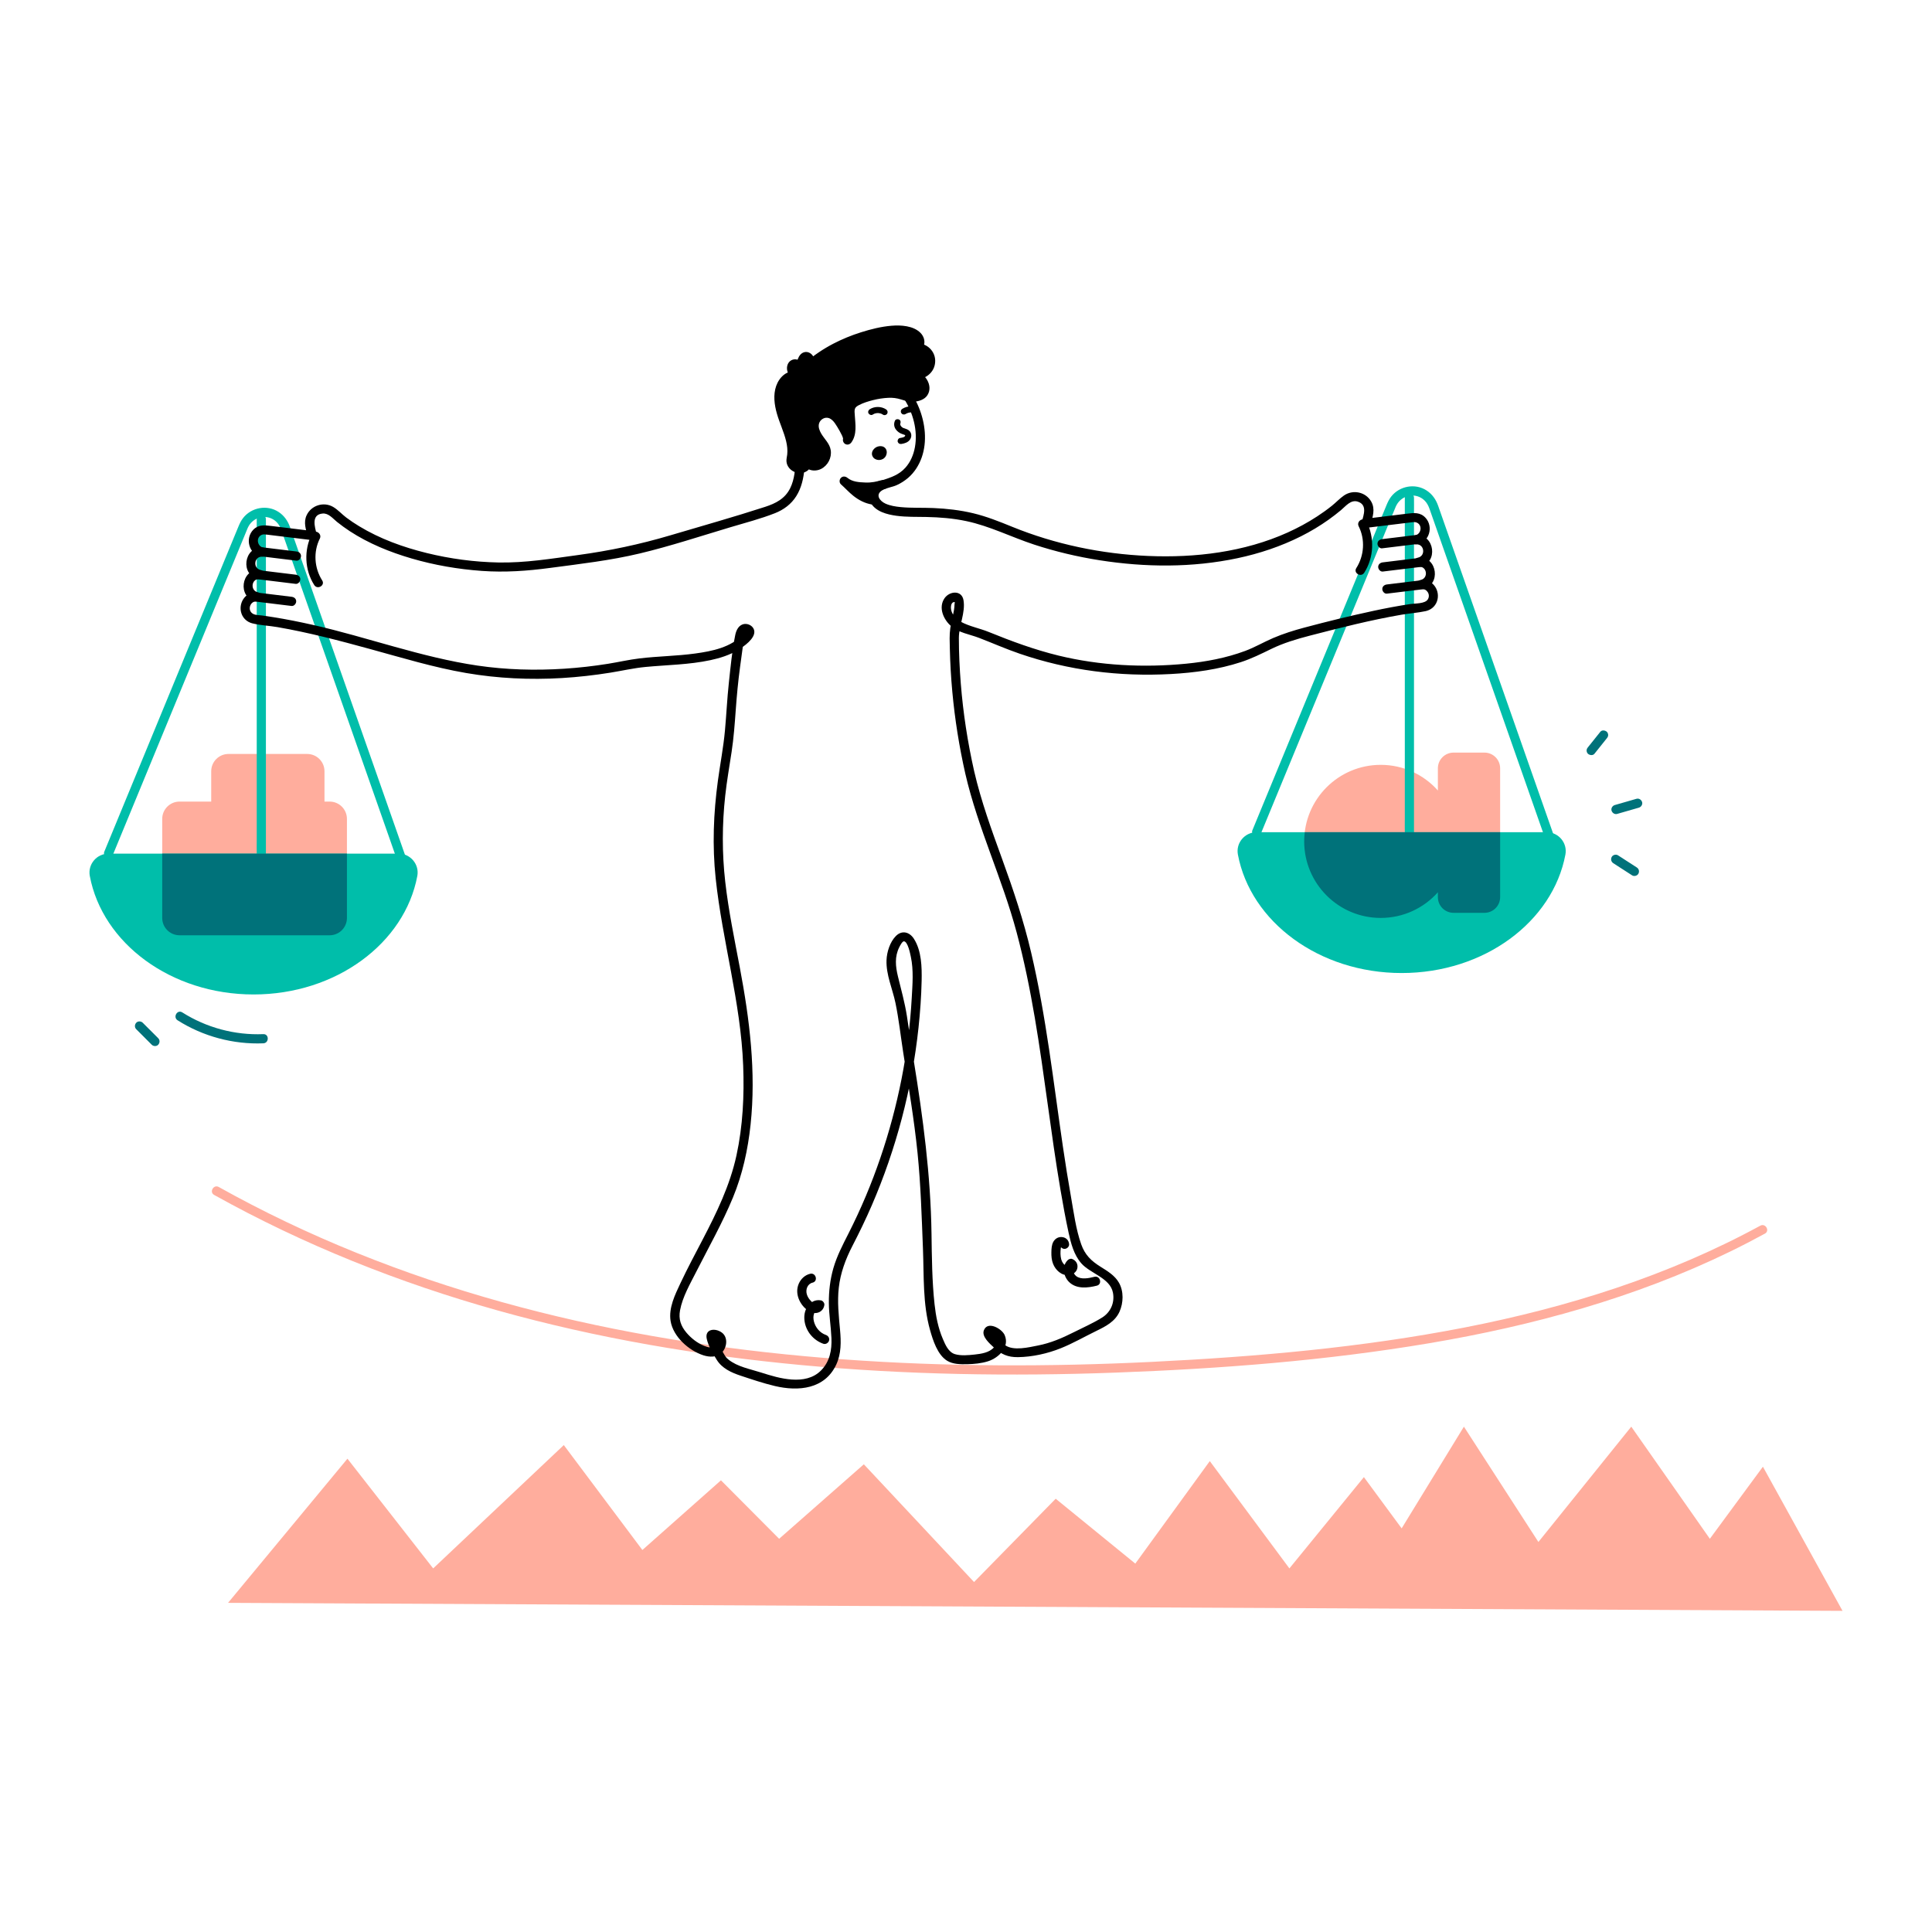 <svg width="197" height="197" viewBox="0 0 197 197" fill="none" xmlns="http://www.w3.org/2000/svg">
<path d="M151.365 76.74H148.215C147.332 76.74 146.616 77.456 146.616 78.339V80.604C145.187 79 143.106 77.989 140.789 77.989C136.479 77.989 132.984 81.483 132.984 85.793C132.984 90.104 136.479 93.598 140.789 93.598C143.106 93.598 145.187 92.587 146.616 90.983V91.479C146.616 92.362 147.332 93.078 148.215 93.078H151.365C152.248 93.078 152.964 92.362 152.964 91.479V78.339C152.964 77.456 152.248 76.74 151.365 76.74V76.74Z" fill="#FFAD9D"/>
<path d="M144.181 84.857V52.147C144.181 51.705 144.192 51.262 144.181 50.82C144.181 50.801 144.181 50.782 144.181 50.763C144.181 50.16 143.245 50.159 143.245 50.763V83.473C143.245 83.915 143.234 84.358 143.245 84.799C143.245 84.819 143.245 84.838 143.245 84.857C143.245 85.459 144.181 85.46 144.181 84.857V84.857Z" fill="#00BEAA"/>
<path d="M128.597 84.929C128.727 84.616 128.856 84.302 128.985 83.989C129.334 83.143 129.683 82.297 130.032 81.451C130.548 80.199 131.065 78.948 131.581 77.697C132.207 76.178 132.834 74.659 133.461 73.14C134.139 71.495 134.817 69.851 135.496 68.207C136.176 66.557 136.857 64.907 137.537 63.258C138.159 61.751 138.78 60.244 139.402 58.737C139.914 57.495 140.427 56.252 140.94 55.01C141.285 54.173 141.63 53.337 141.975 52.5C142.067 52.277 142.159 52.054 142.251 51.831C142.274 51.775 142.297 51.719 142.32 51.662C142.326 51.65 142.331 51.637 142.336 51.624C142.337 51.621 142.338 51.618 142.34 51.615C142.29 51.73 142.391 51.517 142.412 51.479C142.987 50.437 144.406 50.192 145.263 51.041C145.502 51.279 145.65 51.567 145.76 51.879C145.952 52.428 146.144 52.976 146.337 53.524C146.703 54.567 147.069 55.61 147.434 56.653C147.928 58.059 148.421 59.465 148.914 60.871C149.482 62.489 150.049 64.106 150.616 65.723C151.213 67.425 151.81 69.127 152.408 70.829C152.98 72.462 153.553 74.094 154.126 75.727C154.63 77.163 155.134 78.6 155.638 80.036C156.021 81.129 156.404 82.221 156.787 83.313C156.999 83.919 157.212 84.524 157.424 85.13C157.452 85.209 157.48 85.287 157.507 85.366C157.591 85.605 157.828 85.764 158.083 85.693C158.315 85.63 158.495 85.357 158.41 85.117C158.295 84.788 158.18 84.459 158.064 84.13C157.754 83.245 157.443 82.359 157.132 81.474C156.674 80.168 156.216 78.862 155.758 77.557C155.207 75.986 154.656 74.414 154.105 72.843C153.506 71.137 152.908 69.431 152.309 67.725C151.716 66.035 151.123 64.345 150.531 62.655C149.996 61.132 149.462 59.609 148.928 58.086C148.498 56.861 148.068 55.636 147.638 54.411C147.367 53.638 147.096 52.865 146.825 52.092C146.763 51.916 146.702 51.74 146.64 51.565C146.417 50.932 146.043 50.392 145.477 50.019C144.312 49.251 142.713 49.544 141.859 50.63C141.644 50.904 141.501 51.209 141.37 51.527C141.141 52.083 140.912 52.638 140.683 53.194C140.252 54.239 139.821 55.283 139.39 56.328C138.817 57.717 138.244 59.106 137.671 60.495C137.011 62.096 136.351 63.696 135.69 65.296C134.997 66.978 134.303 68.659 133.609 70.341C132.942 71.959 132.275 73.577 131.607 75.195C131.025 76.605 130.444 78.016 129.862 79.426C129.418 80.503 128.973 81.58 128.529 82.656C128.283 83.253 128.037 83.85 127.791 84.447C127.758 84.525 127.726 84.603 127.694 84.68C127.598 84.914 127.799 85.195 128.021 85.257C128.29 85.33 128.5 85.164 128.597 84.929V84.929L128.597 84.929Z" fill="#00BEAA"/>
<path d="M128.133 84.857C126.925 84.857 126.002 85.951 126.225 87.138C127.512 93.985 134.498 99.217 142.922 99.217C151.347 99.217 158.333 93.985 159.62 87.138C159.843 85.951 158.92 84.857 157.712 84.857H128.133H128.133Z" fill="#00BEAA"/>
<path d="M33.611 81.735H33.087V78.644C33.087 77.669 32.297 76.879 31.322 76.879H23.302C22.327 76.879 21.536 77.669 21.536 78.644V81.735H18.307C17.332 81.735 16.541 82.526 16.541 83.501V93.602C16.541 94.577 17.332 95.367 18.307 95.367H33.611C34.586 95.367 35.376 94.577 35.376 93.602V83.501C35.376 82.526 34.586 81.735 33.611 81.735H33.611Z" fill="#FFAD9D"/>
<path d="M27.114 87.042V79.987C27.114 78.491 27.114 76.995 27.114 75.499V65.666C27.114 64.123 27.114 62.581 27.114 61.038C27.114 59.74 27.114 58.442 27.114 57.145V54.332C27.114 53.89 27.125 53.447 27.114 53.005C27.114 52.986 27.114 52.967 27.114 52.948C27.114 52.345 26.178 52.344 26.178 52.948V85.658C26.178 86.1 26.167 86.543 26.178 86.984C26.178 87.004 26.178 87.023 26.178 87.042C26.178 87.644 27.114 87.645 27.114 87.042V87.042Z" fill="#00BEAA"/>
<path d="M11.53 87.115C11.659 86.801 11.789 86.487 11.918 86.174C12.267 85.328 12.616 84.482 12.965 83.636C13.481 82.384 13.997 81.133 14.514 79.882C15.14 78.363 15.767 76.844 16.393 75.325C17.072 73.68 17.75 72.036 18.428 70.391C19.109 68.742 19.789 67.092 20.47 65.443C21.091 63.936 21.713 62.429 22.334 60.922C22.847 59.68 23.36 58.437 23.872 57.194C24.217 56.358 24.562 55.522 24.907 54.685C24.999 54.462 25.091 54.239 25.183 54.016C25.206 53.96 25.23 53.904 25.253 53.847C25.258 53.835 25.263 53.822 25.269 53.809C25.27 53.806 25.271 53.803 25.272 53.8C25.223 53.915 25.323 53.702 25.344 53.664C25.919 52.622 27.339 52.377 28.195 53.227C28.434 53.464 28.583 53.752 28.692 54.064C28.885 54.612 29.077 55.161 29.269 55.709C29.635 56.752 30.001 57.795 30.367 58.838C30.86 60.244 31.354 61.65 31.847 63.056C32.414 64.674 32.981 66.291 33.549 67.908C34.146 69.61 34.743 71.312 35.34 73.014C35.913 74.647 36.486 76.279 37.058 77.912C37.562 79.348 38.066 80.785 38.57 82.221C38.953 83.314 39.337 84.406 39.72 85.498C39.932 86.104 40.145 86.709 40.357 87.315C40.385 87.394 40.412 87.472 40.44 87.551C40.524 87.79 40.76 87.949 41.016 87.878C41.247 87.815 41.427 87.542 41.343 87.302C41.228 86.973 41.112 86.644 40.997 86.316C40.686 85.43 40.376 84.544 40.065 83.659C39.607 82.353 39.149 81.047 38.691 79.742C38.139 78.171 37.588 76.599 37.037 75.028C36.439 73.322 35.84 71.616 35.242 69.91C34.649 68.22 34.056 66.53 33.463 64.841C32.929 63.318 32.395 61.794 31.86 60.272L30.571 56.596L29.757 54.276C29.696 54.101 29.634 53.925 29.572 53.75C29.349 53.117 28.976 52.577 28.409 52.204C27.245 51.437 25.645 51.729 24.792 52.815C24.576 53.089 24.434 53.394 24.303 53.712C24.074 54.268 23.845 54.823 23.615 55.379C23.184 56.424 22.753 57.468 22.322 58.513C21.749 59.902 21.176 61.291 20.603 62.681C19.943 64.281 19.283 65.881 18.623 67.481C17.929 69.163 17.236 70.844 16.542 72.526C15.875 74.144 15.207 75.762 14.54 77.38C13.958 78.79 13.376 80.201 12.794 81.611C12.35 82.688 11.906 83.765 11.462 84.842C11.216 85.439 10.969 86.035 10.723 86.632C10.691 86.71 10.659 86.788 10.627 86.865C10.53 87.099 10.731 87.38 10.954 87.442C11.223 87.516 11.433 87.349 11.53 87.115V87.115L11.53 87.115Z" fill="#00BEAA"/>
<path d="M21.835 121.844C30.965 126.931 40.726 130.821 50.786 133.635C60.899 136.465 71.294 138.223 81.745 139.195C92.381 140.185 103.084 140.355 113.755 139.961C124.445 139.567 135.172 138.746 145.727 136.966C156.283 135.185 166.72 132.332 176.374 127.64C177.585 127.051 178.781 126.433 179.964 125.788C180.493 125.5 180.021 124.691 179.491 124.98C170.093 130.099 159.81 133.319 149.335 135.362C138.835 137.41 128.131 138.343 117.456 138.866C106.974 139.379 96.457 139.372 85.986 138.61C75.539 137.85 65.134 136.329 54.97 133.776C44.837 131.232 34.954 127.652 25.671 122.844C24.54 122.259 23.42 121.654 22.308 121.035C21.781 120.741 21.308 121.55 21.835 121.844V121.844L21.835 121.844Z" fill="#FFAD9D"/>
<path d="M98.433 78.901C99.713 84.441 102.203 89.599 103.666 95.084C105.197 100.82 106.016 106.71 106.829 112.582C107.235 115.51 107.641 118.439 108.139 121.354C108.386 122.801 108.648 124.248 108.959 125.682C109.197 126.78 109.502 127.954 110.259 128.819C111.176 129.866 113.197 130.305 113.484 131.812C113.679 132.837 113.248 133.807 112.374 134.35C111.456 134.922 110.422 135.372 109.456 135.86C108.305 136.442 107.118 136.948 105.846 137.196C104.9 137.38 103.358 137.771 102.497 137.169C102.23 136.983 101.986 136.728 101.758 136.497C101.664 136.403 101.196 135.843 101.207 135.839C100.786 135.966 101.304 136.201 101.308 136.207C101.39 136.319 101.487 136.314 101.564 136.459C101.732 136.775 101.55 137.159 101.339 137.398C100.868 137.931 100.036 138.048 99.367 138.12C98.745 138.186 97.986 138.26 97.379 138.08C96.707 137.881 96.393 137.119 96.137 136.523C95.659 135.411 95.425 134.194 95.294 132.996C95.035 130.623 95.017 128.178 94.983 125.792C94.899 119.834 94.116 113.965 93.163 108.094C92.921 106.601 92.705 105.104 92.474 103.609C92.26 102.222 91.887 100.915 91.558 99.555C91.311 98.531 91.211 97.552 91.695 96.587C91.768 96.442 92.001 95.974 92.172 95.983C92.573 96.004 92.816 97.281 92.877 97.567C93.167 98.926 93.045 100.373 92.968 101.749C92.89 103.13 92.766 104.508 92.594 105.88C92.248 108.654 91.701 111.405 90.976 114.105C90.258 116.775 89.363 119.4 88.291 121.949C87.743 123.253 87.146 124.537 86.506 125.799C85.925 126.946 85.334 128.074 84.976 129.316C84.645 130.466 84.506 131.668 84.516 132.863C84.526 134.059 84.728 135.238 84.779 136.43C84.831 137.656 84.617 138.828 83.727 139.733C82.928 140.546 81.836 140.744 80.738 140.667C79.655 140.592 78.599 140.269 77.57 139.942C76.484 139.595 75.199 139.365 74.293 138.641C74.06 138.455 74.012 138.386 73.82 138.066C73.626 137.74 73.443 137.405 73.278 137.064C73.183 136.868 73.104 136.411 72.966 136.261L72.964 136.256C72.97 136.081 72.916 136.169 72.802 136.519C72.829 136.586 73.07 136.575 73.111 136.643C73.164 136.734 73.073 137.049 73.029 137.132C72.788 137.583 72.143 137.373 71.773 137.221C71.088 136.94 70.469 136.447 69.993 135.886C69.416 135.206 69.176 134.494 69.342 133.606C69.6 132.228 70.366 130.917 70.994 129.679C72.267 127.168 73.658 124.716 74.735 122.111C75.716 119.737 76.26 117.234 76.533 114.685C77.11 109.302 76.436 103.948 75.437 98.659C74.888 95.754 74.284 92.853 73.95 89.912C73.618 86.981 73.627 84.056 73.95 81.124C74.114 79.626 74.375 78.146 74.601 76.657C74.815 75.248 74.918 73.827 75.021 72.406C75.127 70.941 75.261 69.486 75.459 68.031C75.558 67.303 75.657 66.575 75.756 65.847C75.795 65.562 75.815 65.269 75.876 64.988C75.907 64.844 76.02 64.66 75.968 64.517C75.906 64.344 75.846 64.562 75.752 64.67C74.575 66.016 72.576 66.404 70.891 66.636C69.002 66.897 67.091 66.909 65.199 67.137C64.123 67.267 63.065 67.513 61.995 67.685C60.517 67.922 59.029 68.09 57.535 68.187C54.589 68.378 51.614 68.297 48.691 67.868C42.983 67.029 37.497 64.984 31.88 63.713C30.549 63.412 29.209 63.144 27.861 62.929C27.485 62.868 27.108 62.812 26.73 62.76C26.432 62.719 26.053 62.736 25.794 62.587C25.185 62.236 25.488 61.285 26.173 61.313C26.694 61.335 26.819 60.501 26.298 60.394C25.494 60.229 25.618 59.005 26.451 59.039C26.971 59.06 27.097 58.226 26.575 58.119C25.771 57.954 25.896 56.73 26.728 56.764C27.248 56.785 27.375 55.95 26.852 55.844C26.247 55.721 26.064 54.844 26.665 54.545C26.841 54.458 27.025 54.494 27.208 54.514C27.738 54.571 28.267 54.643 28.796 54.707C29.813 54.831 30.83 54.955 31.848 55.079C32.157 55.117 32.371 54.751 32.299 54.487C32.099 53.752 31.697 52.464 32.905 52.363C33.51 52.313 33.942 52.879 34.373 53.225C34.791 53.559 35.225 53.874 35.673 54.167C37.597 55.422 39.766 56.303 41.965 56.945C44.297 57.626 46.712 58.041 49.135 58.214C51.477 58.381 53.753 58.221 56.074 57.911C59.143 57.502 62.229 57.153 65.245 56.432C68.346 55.691 71.406 54.678 74.462 53.765C75.981 53.311 77.552 52.907 79.029 52.325C79.915 51.975 80.683 51.403 81.193 50.591C82.247 48.911 82.06 46.724 82.078 44.829C82.084 44.228 82.101 43.633 82.078 43.033C82.045 42.151 82.284 41.42 82.731 40.664C83.534 39.306 84.477 38.302 86.083 38.008C88.437 37.578 90.856 38.636 92.158 40.625C93.095 42.055 93.601 43.893 93.292 45.596C93.154 46.362 92.846 47.102 92.323 47.686C91.657 48.431 90.848 48.676 89.935 48.982C89.008 49.294 88.237 50.281 88.775 51.252C89.283 52.169 90.451 52.462 91.406 52.592C92.425 52.73 93.449 52.694 94.474 52.715C95.832 52.743 97.194 52.853 98.525 53.134C100.937 53.643 103.138 54.774 105.47 55.537C107.64 56.247 109.87 56.774 112.126 57.127C116.77 57.856 121.565 57.896 126.177 56.919C128.42 56.444 130.613 55.713 132.662 54.682C133.638 54.191 134.577 53.629 135.467 52.996C135.899 52.688 136.32 52.363 136.728 52.024C137.216 51.618 137.734 50.918 138.451 51.151C139.453 51.476 139.046 52.519 138.852 53.23C138.78 53.494 138.994 53.861 139.303 53.823C140.321 53.699 141.338 53.575 142.355 53.451C142.876 53.387 143.396 53.318 143.918 53.26C144.077 53.243 144.222 53.213 144.381 53.259C145.073 53.457 144.957 54.454 144.299 54.587C143.782 54.693 143.898 55.529 144.423 55.507C145.249 55.474 145.387 56.696 144.576 56.862C144.06 56.968 144.175 57.803 144.701 57.782C145.526 57.749 145.664 58.971 144.854 59.137C144.337 59.243 144.452 60.079 144.978 60.057C145.518 60.034 145.894 60.652 145.582 61.129C145.293 61.572 144.299 61.519 143.823 61.59C142.544 61.782 141.273 62.022 140.008 62.295C137.667 62.8 135.326 63.373 133.011 63.991C131.923 64.281 130.847 64.618 129.811 65.062C128.849 65.475 127.951 66.006 126.968 66.372C125.039 67.09 122.992 67.475 120.949 67.674C116.631 68.096 112.147 67.875 107.929 66.846C105.483 66.249 103.139 65.384 100.81 64.436C99.896 64.064 98.838 63.873 97.975 63.399C97.53 63.154 97.113 62.728 96.992 62.22C96.943 62.011 96.921 61.477 97.239 61.4C97.427 61.354 97.336 61.446 97.33 61.625C97.323 61.821 97.305 62.014 97.273 62.208C97.17 62.831 96.987 63.436 96.897 64.062C96.799 64.747 96.836 65.445 96.852 66.136C96.885 67.6 96.969 69.064 97.103 70.522C97.362 73.341 97.809 76.141 98.433 78.901C98.566 79.489 99.469 79.24 99.336 78.653C98.671 75.708 98.209 72.722 97.97 69.712C97.848 68.166 97.773 66.612 97.773 65.06C97.773 63.787 98.462 62.464 98.245 61.198C98.065 60.147 96.819 60.256 96.306 61.008C95.659 61.954 96.206 63.19 96.999 63.859C97.799 64.536 98.871 64.673 99.82 65.038C101.207 65.571 102.564 66.172 103.97 66.654C108.944 68.362 114.155 69.018 119.401 68.728C121.808 68.596 124.239 68.263 126.536 67.513C127.616 67.16 128.605 66.667 129.622 66.172C130.875 65.562 132.221 65.162 133.567 64.813C136.654 64.012 139.767 63.222 142.911 62.68C143.717 62.541 144.556 62.488 145.354 62.318C145.883 62.206 146.319 61.861 146.512 61.347C146.912 60.284 146.139 59.072 144.978 59.12C145.02 59.427 145.061 59.734 145.103 60.04C146.945 59.662 146.576 56.77 144.701 56.846C144.742 57.152 144.784 57.459 144.825 57.765C146.668 57.388 146.299 54.495 144.423 54.571C144.465 54.877 144.506 55.184 144.548 55.491C145.757 55.245 146.177 53.693 145.359 52.801C144.822 52.215 144.172 52.293 143.474 52.378C142.084 52.547 140.694 52.717 139.304 52.886C139.454 53.084 139.605 53.282 139.755 53.479C139.969 52.697 140.257 51.912 139.818 51.142C139.257 50.158 137.959 49.888 137.036 50.528C136.6 50.831 136.227 51.236 135.812 51.569C135.333 51.954 134.833 52.312 134.319 52.648C133.358 53.277 132.345 53.826 131.298 54.298C126.869 56.295 121.879 56.895 117.061 56.689C112.329 56.487 107.585 55.499 103.196 53.71C101.894 53.18 100.6 52.661 99.229 52.333C97.902 52.016 96.541 51.862 95.18 51.803C94.072 51.754 92.958 51.814 91.853 51.708C91.332 51.657 90.785 51.574 90.303 51.36C89.675 51.081 89.214 50.419 89.986 49.977C90.419 49.728 90.989 49.672 91.45 49.461C91.869 49.269 92.253 49.021 92.603 48.721C93.245 48.169 93.703 47.438 93.984 46.645C94.56 45.012 94.342 43.136 93.697 41.559C92.933 39.693 91.556 38.181 89.654 37.448C88.414 36.97 87.039 36.86 85.738 37.123C84.327 37.409 83.315 38.174 82.489 39.329C82.104 39.866 81.752 40.429 81.494 41.038C81.163 41.82 81.124 42.522 81.158 43.361C81.204 44.505 81.16 45.679 81.125 46.824C81.094 47.813 81.02 48.866 80.578 49.77C80.052 50.846 79.107 51.329 78.012 51.684C74.816 52.722 71.579 53.628 68.358 54.584C65.24 55.509 62.13 56.164 58.907 56.601C56.225 56.965 53.55 57.406 50.836 57.355C48.365 57.308 45.9 56.979 43.501 56.388C41.102 55.797 38.739 54.943 36.621 53.657C36.17 53.384 35.729 53.09 35.307 52.773C34.856 52.433 34.458 51.973 33.97 51.689C33.001 51.126 31.736 51.527 31.265 52.539C30.922 53.275 31.197 54.006 31.396 54.736C31.547 54.538 31.697 54.34 31.848 54.143C30.458 53.973 29.067 53.804 27.677 53.634C27.012 53.553 26.381 53.465 25.845 53.997C24.964 54.873 25.362 56.495 26.604 56.747C26.645 56.44 26.687 56.134 26.728 55.827C24.854 55.751 24.483 58.644 26.326 59.022C26.368 58.715 26.409 58.409 26.451 58.102C24.576 58.026 24.205 60.919 26.049 61.297C26.09 60.99 26.132 60.684 26.173 60.377C25.013 60.328 24.238 61.54 24.639 62.604C24.821 63.085 25.225 63.433 25.721 63.559C26.542 63.768 27.449 63.799 28.288 63.944C31.495 64.499 34.644 65.331 37.779 66.191C41.004 67.074 44.233 68.058 47.532 68.625C50.756 69.179 54.041 69.333 57.305 69.138C58.959 69.038 60.608 68.851 62.244 68.588C63.432 68.397 64.603 68.124 65.802 68.009C68.014 67.798 70.254 67.782 72.434 67.315C73.406 67.107 74.384 66.802 75.24 66.287C75.815 65.941 77.039 65.107 76.909 64.316C76.835 63.868 76.353 63.577 75.918 63.625C75.346 63.688 75.076 64.234 74.973 64.739C74.649 66.333 74.493 68.013 74.318 69.63C74.143 71.244 74.07 72.866 73.922 74.482C73.765 76.207 73.432 77.904 73.2 79.619C72.75 82.932 72.622 86.24 72.976 89.568C73.658 95.975 75.533 102.192 75.779 108.655C75.896 111.714 75.748 114.813 75.096 117.811C74.431 120.869 73.079 123.651 71.639 126.409C70.876 127.872 70.096 129.328 69.393 130.822C68.838 132 68.161 133.363 68.379 134.704C68.64 136.3 70.237 137.717 71.72 138.195C72.341 138.395 73.105 138.426 73.6 137.928C74.142 137.383 74.253 136.349 73.597 135.873C72.92 135.382 71.844 135.503 72.065 136.516C72.229 137.265 72.684 138.012 73.084 138.657C73.621 139.524 74.566 139.958 75.505 140.269C76.658 140.652 77.828 141.047 79.011 141.328C81.415 141.898 84.103 141.653 85.271 139.14C85.786 138.032 85.767 136.806 85.657 135.615C85.525 134.173 85.365 132.744 85.529 131.297C85.699 129.796 86.225 128.383 86.915 127.048C87.617 125.69 88.284 124.316 88.891 122.912C91.381 117.151 92.99 111.036 93.657 104.796C93.826 103.207 93.942 101.608 93.976 100.011C94.005 98.611 93.972 96.941 93.186 95.721C92.736 95.022 91.966 94.822 91.349 95.444C90.747 96.05 90.427 97.069 90.396 97.906C90.341 99.398 91.009 100.831 91.307 102.265C91.651 103.918 91.833 105.614 92.092 107.281C92.624 110.706 93.209 114.112 93.559 117.562C93.888 120.815 93.981 124.068 94.111 127.332C94.22 130.093 94.077 132.941 94.836 135.628C95.13 136.668 95.594 138.141 96.567 138.746C97.158 139.113 97.928 139.119 98.601 139.105C99.315 139.09 100.071 139.021 100.755 138.802C101.832 138.456 102.983 137.355 102.437 136.123C102.154 135.485 100.705 134.648 100.323 135.646C100.074 136.295 100.941 137.023 101.346 137.403C102.075 138.087 102.761 138.399 103.802 138.384C105.267 138.363 106.795 138.024 108.151 137.482C109.411 136.978 110.58 136.298 111.798 135.706C112.737 135.249 113.693 134.762 114.147 133.763C114.56 132.854 114.598 131.663 114.089 130.782C113.666 130.05 112.922 129.606 112.225 129.17C111.27 128.572 110.633 127.968 110.247 126.875C109.702 125.332 109.488 123.632 109.203 122.026C108.903 120.339 108.636 118.647 108.386 116.953C107.898 113.645 107.473 110.327 106.977 107.02C106.479 103.702 105.91 100.392 105.142 97.124C104.379 93.87 103.326 90.727 102.184 87.589C101.115 84.649 100.042 81.705 99.336 78.652C99.201 78.065 98.297 78.314 98.433 78.901L98.433 78.901Z" fill="black"/>
<path d="M90.115 49.401C88.671 49.762 88.409 49.669 87.794 49.646C87.179 49.622 86.551 49.451 86.08 49.055C86.845 49.725 87.588 50.773 89.032 50.99C89.032 50.99 88.238 49.618 90.115 49.401V49.401Z" fill="black"/>
<path d="M89.991 48.95C89.335 49.112 88.885 49.228 88.242 49.201C87.607 49.175 86.927 49.145 86.411 48.724C86.215 48.564 85.94 48.532 85.749 48.724C85.578 48.894 85.558 49.218 85.749 49.386C86.179 49.767 86.561 50.199 87.012 50.557C87.57 51 88.198 51.328 88.908 51.441C89.295 51.503 89.655 51.135 89.436 50.754C89.427 50.737 89.418 50.72 89.41 50.703C89.406 50.695 89.391 50.647 89.383 50.644C89.422 50.659 89.43 50.775 89.394 50.661C89.373 50.597 89.356 50.534 89.34 50.468C89.309 50.34 89.336 50.541 89.337 50.452C89.337 50.411 89.334 50.369 89.335 50.328C89.335 50.307 89.341 50.284 89.339 50.264C89.342 50.289 89.31 50.365 89.335 50.312C89.352 50.275 89.36 50.223 89.373 50.184C89.332 50.313 89.383 50.187 89.404 50.146C89.441 50.075 89.357 50.19 89.397 50.157C89.415 50.142 89.44 50.117 89.454 50.1C89.504 50.036 89.409 50.126 89.453 50.097C89.479 50.08 89.504 50.062 89.531 50.046C89.554 50.032 89.578 50.02 89.601 50.008C89.716 49.946 89.518 50.034 89.649 49.985C89.798 49.93 89.957 49.889 90.115 49.87C90.366 49.838 90.584 49.677 90.584 49.401C90.584 49.172 90.368 48.901 90.115 48.933C89.368 49.026 88.531 49.326 88.414 50.176C88.366 50.532 88.449 50.914 88.628 51.226C88.804 50.997 88.98 50.768 89.157 50.538C88.564 50.444 88.025 50.185 87.591 49.828C87.174 49.485 86.815 49.081 86.411 48.724L85.749 49.386C86.999 50.406 88.781 50.214 90.24 49.853C90.825 49.708 90.577 48.804 89.991 48.95V48.95Z" fill="black"/>
<path d="M29.733 60.852C28.589 60.712 27.445 60.572 26.301 60.433C26.138 60.413 25.976 60.393 25.814 60.373C25.562 60.343 25.345 60.611 25.345 60.842C25.345 61.12 25.561 61.279 25.814 61.31C26.958 61.45 28.102 61.589 29.246 61.729C29.409 61.748 29.571 61.768 29.733 61.788C29.985 61.819 30.202 61.551 30.202 61.32C30.202 61.041 29.986 60.882 29.733 60.852V60.852Z" fill="black"/>
<path d="M30.152 58.599C29.008 58.459 27.863 58.32 26.719 58.18C26.557 58.16 26.394 58.14 26.232 58.121C25.98 58.09 25.764 58.358 25.764 58.589C25.764 58.867 25.98 59.026 26.232 59.057C27.376 59.197 28.52 59.336 29.665 59.476C29.827 59.496 29.989 59.515 30.152 59.535C30.403 59.566 30.62 59.298 30.62 59.067C30.62 58.788 30.404 58.629 30.152 58.599V58.599Z" fill="black"/>
<path d="M30.225 56.231C29.081 56.092 27.936 55.952 26.792 55.813C26.63 55.793 26.467 55.773 26.305 55.753C26.053 55.723 25.836 55.991 25.836 56.222C25.836 56.5 26.052 56.659 26.305 56.69C27.449 56.83 28.593 56.969 29.737 57.109C29.9 57.128 30.062 57.148 30.225 57.168C30.476 57.199 30.693 56.931 30.693 56.7C30.693 56.421 30.477 56.262 30.225 56.231V56.231V56.231Z" fill="black"/>
<path d="M82.61 129.883C82.082 130.007 81.661 130.4 81.448 130.892C81.207 131.448 81.255 132.044 81.507 132.588C81.742 133.097 82.201 133.607 82.731 133.812C83.343 134.049 83.98 133.704 84.058 133.048C84.081 132.861 83.898 132.629 83.715 132.596C83.14 132.491 82.658 132.751 82.336 133.224C82.038 133.661 81.966 134.195 82.038 134.708C82.187 135.773 82.95 136.669 83.96 137.022C84.198 137.105 84.472 136.927 84.536 136.695C84.606 136.437 84.448 136.203 84.209 136.119C83.604 135.908 83.15 135.366 82.995 134.751C82.927 134.481 82.912 134.184 83.019 133.921C83.072 133.79 83.159 133.647 83.275 133.561C83.346 133.508 83.41 133.489 83.466 133.499L83.122 133.048C83.137 132.922 83.153 132.981 83.047 132.935C82.92 132.881 82.809 132.778 82.713 132.683C82.506 132.48 82.339 132.234 82.263 131.953C82.132 131.473 82.341 130.908 82.859 130.786C83.445 130.647 83.197 129.744 82.61 129.883V129.883V129.883Z" fill="black"/>
<path d="M109.014 126.876C108.989 126.5 108.739 126.214 108.364 126.15C107.965 126.083 107.607 126.267 107.408 126.617C107.226 126.938 107.214 127.339 107.206 127.698C107.198 128.089 107.232 128.496 107.376 128.862C107.631 129.514 108.248 130.097 108.994 130.017C109.395 129.974 109.771 129.725 109.853 129.31C109.936 128.887 109.715 128.528 109.326 128.374C109.175 128.313 108.98 128.386 108.871 128.494C108.235 129.121 108.427 130.169 109.034 130.745C109.787 131.46 110.923 131.328 111.843 131.095C112.427 130.947 112.18 130.043 111.594 130.192C111.028 130.335 110.228 130.501 109.745 130.127C109.575 129.996 109.475 129.812 109.422 129.6C109.42 129.591 109.405 129.503 109.409 129.542C109.414 129.581 109.408 129.492 109.408 129.484C109.408 129.452 109.408 129.421 109.41 129.389C109.416 129.312 109.395 129.449 109.413 129.374C109.421 129.344 109.428 129.314 109.438 129.285C109.463 129.212 109.412 129.338 109.446 129.269C109.485 129.191 109.456 129.232 109.533 129.156C109.381 129.196 109.229 129.237 109.077 129.277C108.997 129.245 108.941 129.209 108.939 129.123C108.938 129.113 108.975 129.055 108.979 129.067C108.994 129.11 108.736 129.069 108.725 129.064C108.453 128.961 108.285 128.68 108.211 128.412C108.114 128.062 108.118 127.636 108.165 127.295C108.171 127.252 108.188 127.162 108.21 127.106C108.215 127.093 108.247 127.067 108.245 127.043C108.246 127.054 108.221 127.057 108.221 127.062C108.221 127.065 108.16 127.085 108.231 127.061C108.207 127.069 108.182 127.07 108.158 127.059C108.26 127.103 108.157 127.051 108.153 127.041C108.118 126.96 108.088 127.037 108.077 126.876C108.094 127.128 108.281 127.344 108.546 127.344C108.786 127.344 109.031 127.13 109.014 126.876V126.876H109.014Z" fill="black"/>
<path d="M83.969 42.168C83.494 42.293 83.11 42.715 83.031 43.201C82.965 43.612 83.103 44.033 83.305 44.397C83.665 45.048 84.372 45.541 84.25 46.365C84.181 46.833 83.856 47.255 83.421 47.441C83.029 47.609 82.452 47.496 82.364 47.079C82.348 47.376 82.12 47.641 81.836 47.731C81.553 47.822 81.231 47.751 80.99 47.575C80.841 47.466 80.718 47.313 80.675 47.133C80.631 46.943 80.68 46.746 80.711 46.553C80.912 45.326 80.4 44.11 79.967 42.944C79.534 41.778 79.173 40.463 79.658 39.317C79.785 39.017 79.974 38.733 80.245 38.551C80.516 38.369 80.878 38.304 81.176 38.437C81.05 38.207 80.851 38.019 80.755 37.776C80.659 37.532 80.725 37.187 80.977 37.116C81.275 37.032 81.505 37.372 81.626 37.656C81.633 37.297 81.719 36.94 81.876 36.617C81.921 36.525 81.977 36.431 82.068 36.383C82.262 36.281 82.507 36.462 82.556 36.675C82.605 36.889 82.521 37.108 82.439 37.312C84.445 35.578 86.947 34.473 89.537 33.903C90.597 33.669 91.718 33.524 92.755 33.844C93.167 33.971 93.587 34.203 93.747 34.602C93.908 35.002 93.645 35.565 93.215 35.553C93.742 35.367 94.378 35.599 94.683 36.068C94.988 36.536 94.952 37.194 94.618 37.642C94.283 38.09 93.682 38.312 93.131 38.216C93.715 38.328 94.199 38.84 94.279 39.43C94.311 39.667 94.277 39.927 94.123 40.111C94.012 40.244 93.851 40.325 93.688 40.384C92.641 40.764 91.967 40.085 90.994 40.085C89.83 40.085 88.662 40.329 87.594 40.788C87.257 40.933 86.905 41.125 86.76 41.461C86.685 41.636 86.675 41.83 86.678 42.02C86.695 42.994 86.998 44.084 86.416 44.865C86.613 44.6 85.743 43.224 85.586 42.986C85.219 42.428 84.697 41.977 83.969 42.168V42.168Z" fill="black"/>
<path d="M83.845 41.717C83.136 41.925 82.611 42.542 82.553 43.283C82.495 44.015 82.88 44.659 83.307 45.216C83.614 45.615 83.96 46.059 83.697 46.575C83.588 46.789 83.38 46.995 83.136 47.041C83.075 47.053 82.96 47.051 82.877 47.02C82.834 47.004 82.831 47.008 82.816 46.954C82.671 46.413 81.949 46.578 81.896 47.079C81.879 47.241 81.663 47.319 81.522 47.302C81.233 47.266 81.103 47.073 81.142 46.802C81.196 46.417 81.243 46.047 81.211 45.657C81.178 45.257 81.102 44.861 80.994 44.475C80.605 43.076 79.75 41.684 79.911 40.183C79.969 39.646 80.325 38.605 81.052 38.888C81.447 39.042 81.773 38.529 81.581 38.2C81.496 38.056 81.391 37.927 81.297 37.788C81.291 37.779 81.134 37.48 81.184 37.493C81.224 37.504 81.001 37.642 81.014 37.558C81.016 37.551 81.109 37.672 81.103 37.662C81.152 37.733 81.187 37.814 81.222 37.892C81.425 38.342 82.08 38.082 82.095 37.656C82.106 37.342 82.207 37.089 82.309 36.799L82.341 36.745C82.278 36.822 82.2 36.841 82.105 36.8C82.107 36.798 82.106 36.798 82.105 36.8C82.094 36.811 82.088 36.898 82.084 36.913C82.061 37.007 82.023 37.097 81.987 37.187C81.912 37.377 82.038 37.62 82.203 37.716C82.391 37.826 82.611 37.779 82.77 37.643C84.044 36.548 85.534 35.704 87.104 35.111C87.899 34.811 88.716 34.568 89.545 34.38C90.395 34.188 91.306 34.026 92.176 34.185C92.532 34.251 93.008 34.35 93.245 34.657C93.335 34.774 93.344 34.847 93.313 34.951C93.306 34.972 93.265 35.052 93.261 35.057C93.227 35.099 93.236 35.085 93.215 35.085C93.256 35.392 93.298 35.699 93.339 36.005C93.879 35.832 94.422 36.22 94.424 36.793C94.425 37.396 93.849 37.854 93.256 37.764C93.006 37.727 92.752 37.827 92.68 38.091C92.615 38.326 92.758 38.613 93.007 38.667C93.343 38.741 93.636 38.96 93.765 39.288C93.809 39.4 93.839 39.546 93.82 39.666C93.788 39.861 93.62 39.919 93.447 39.97C93.081 40.079 92.733 40.014 92.375 39.907C91.977 39.788 91.591 39.659 91.173 39.625C90.68 39.584 90.167 39.648 89.68 39.718C89.173 39.791 88.673 39.906 88.186 40.066C87.752 40.208 87.275 40.365 86.897 40.629C86.468 40.929 86.238 41.33 86.212 41.857C86.168 42.758 86.581 43.827 86.012 44.629C86.281 44.787 86.551 44.944 86.82 45.102C87.032 44.761 86.841 44.33 86.696 44.004C86.544 43.661 86.354 43.334 86.158 43.015C85.958 42.689 85.743 42.36 85.448 42.111C84.987 41.72 84.436 41.577 83.845 41.717C83.259 41.855 83.507 42.758 84.094 42.62C84.72 42.472 85.09 43.062 85.372 43.524C85.529 43.782 85.68 44.044 85.812 44.316C85.882 44.459 85.895 44.474 85.946 44.637C85.962 44.687 85.966 44.75 85.986 44.797C85.96 44.737 85.969 44.697 86.012 44.629C85.879 44.844 85.965 45.145 86.18 45.27C86.415 45.407 86.674 45.309 86.82 45.102C87.405 44.279 87.217 43.253 87.159 42.315C87.147 42.112 87.106 41.856 87.183 41.662C87.252 41.491 87.424 41.394 87.578 41.312C88.022 41.076 88.524 40.926 89.008 40.802C89.52 40.672 90.041 40.591 90.568 40.564C91.036 40.54 91.428 40.592 91.874 40.731C92.292 40.862 92.725 40.993 93.169 40.964C93.682 40.929 94.281 40.749 94.57 40.29C95.203 39.289 94.273 37.988 93.256 37.764C93.173 38.065 93.09 38.366 93.007 38.667C94.188 38.845 95.361 38.056 95.36 36.793C95.36 35.635 94.212 34.742 93.09 35.102C92.604 35.258 92.667 36.039 93.215 36.022C93.693 36.007 94.071 35.679 94.208 35.227C94.35 34.761 94.194 34.282 93.858 33.941C93.133 33.208 91.861 33.134 90.898 33.215C89.846 33.303 88.801 33.566 87.796 33.882C86.822 34.189 85.869 34.578 84.963 35.049C83.94 35.581 82.982 36.23 82.108 36.981C82.369 37.133 82.629 37.284 82.89 37.436C83.028 37.092 83.115 36.7 82.929 36.355C82.763 36.046 82.408 35.83 82.053 35.903C81.352 36.046 81.179 37.064 81.159 37.656C81.449 37.577 81.74 37.498 82.031 37.42C81.906 37.141 81.716 36.866 81.437 36.726C81.112 36.563 80.718 36.634 80.475 36.904C80.25 37.156 80.201 37.528 80.286 37.847C80.371 38.164 80.611 38.397 80.772 38.673C80.948 38.444 81.125 38.215 81.301 37.985C80.295 37.594 79.453 38.48 79.147 39.347C78.824 40.262 78.96 41.279 79.222 42.191C79.493 43.133 79.927 44.022 80.157 44.977C80.264 45.422 80.32 45.882 80.271 46.34C80.245 46.577 80.175 46.811 80.194 47.051C80.214 47.311 80.316 47.541 80.484 47.739C80.826 48.141 81.414 48.332 81.925 48.193C82.449 48.051 82.778 47.603 82.833 47.079C82.526 47.12 82.22 47.162 81.913 47.203C82.123 47.986 83.076 48.141 83.719 47.817C84.414 47.468 84.826 46.672 84.707 45.907C84.601 45.225 84.075 44.783 83.741 44.217C83.566 43.919 83.414 43.543 83.512 43.195C83.592 42.913 83.817 42.701 84.094 42.62C84.671 42.45 84.425 41.546 83.845 41.717L83.845 41.717Z" fill="black"/>
<path d="M91.257 42.893C91.127 43.184 91.148 43.503 91.333 43.769C91.508 44.019 91.745 44.179 92.034 44.272C92.089 44.29 92.143 44.309 92.198 44.327C92.266 44.349 92.163 44.304 92.219 44.335C92.249 44.352 92.279 44.366 92.306 44.386C92.263 44.355 92.296 44.381 92.315 44.403C92.291 44.373 92.289 44.372 92.308 44.402L92.297 44.375C92.305 44.411 92.306 44.408 92.301 44.367C92.302 44.384 92.302 44.401 92.301 44.418C92.301 44.366 92.301 44.403 92.293 44.437C92.279 44.496 92.316 44.412 92.281 44.459C92.272 44.474 92.263 44.489 92.252 44.504C92.273 44.476 92.272 44.475 92.249 44.502C92.239 44.51 92.179 44.554 92.226 44.524C92.199 44.541 92.172 44.557 92.144 44.571C92.11 44.587 92.106 44.589 92.132 44.577C92.117 44.583 92.102 44.588 92.087 44.593C92.051 44.604 92.015 44.614 91.978 44.622C91.906 44.64 91.831 44.652 91.757 44.665C91.596 44.692 91.491 44.9 91.539 45.049C91.596 45.223 91.75 45.296 91.923 45.267C92.257 45.211 92.589 45.111 92.791 44.819C92.996 44.523 92.964 44.111 92.672 43.886C92.553 43.795 92.418 43.741 92.276 43.695C92.217 43.676 92.159 43.657 92.101 43.636C92.08 43.628 92.084 43.63 92.113 43.641C92.097 43.633 92.08 43.625 92.064 43.616C92.036 43.6 92.009 43.583 91.983 43.564C91.965 43.551 91.968 43.554 91.991 43.571C91.977 43.559 91.963 43.547 91.949 43.535C91.926 43.513 91.906 43.487 91.882 43.465C91.868 43.448 91.87 43.452 91.888 43.475C91.877 43.461 91.867 43.446 91.857 43.431C91.84 43.405 91.827 43.377 91.811 43.35C91.802 43.329 91.804 43.334 91.817 43.365C91.811 43.349 91.806 43.332 91.802 43.316C91.797 43.299 91.793 43.283 91.79 43.266C91.794 43.303 91.795 43.31 91.793 43.287C91.797 43.273 91.803 43.176 91.788 43.257C91.791 43.241 91.825 43.143 91.796 43.208C91.862 43.059 91.844 42.866 91.684 42.781C91.548 42.709 91.328 42.734 91.257 42.893V42.893L91.257 42.893Z" fill="black"/>
<path d="M88.994 42.272C89.041 42.242 89.09 42.215 89.141 42.191C89.179 42.173 89.139 42.196 89.123 42.198C89.136 42.197 89.151 42.187 89.162 42.183C89.189 42.174 89.215 42.165 89.242 42.158C89.296 42.143 89.351 42.136 89.405 42.123C89.389 42.127 89.341 42.13 89.384 42.127C89.398 42.126 89.412 42.125 89.426 42.124C89.457 42.122 89.489 42.121 89.52 42.121C89.548 42.122 89.576 42.123 89.603 42.125C89.617 42.126 89.631 42.128 89.645 42.129C89.687 42.131 89.582 42.118 89.624 42.126C89.679 42.137 89.733 42.147 89.787 42.163C89.814 42.17 89.84 42.179 89.866 42.189C89.875 42.192 89.92 42.211 89.877 42.193C89.834 42.175 89.879 42.194 89.887 42.198C89.941 42.224 89.992 42.253 90.041 42.286C90.177 42.377 90.393 42.317 90.468 42.174C90.551 42.017 90.501 41.844 90.356 41.747C89.865 41.419 89.177 41.415 88.679 41.733C88.542 41.82 88.473 42.014 88.567 42.16C88.656 42.297 88.847 42.366 88.994 42.272V42.272V42.272Z" fill="black"/>
<path d="M92.325 42.224C92.388 42.185 92.455 42.15 92.524 42.121L92.45 42.152C92.569 42.102 92.694 42.068 92.822 42.05L92.739 42.061C92.784 42.055 92.83 42.05 92.876 42.048C92.958 42.045 93.037 42.016 93.097 41.957C93.151 41.903 93.191 41.814 93.188 41.736C93.184 41.656 93.158 41.572 93.097 41.516C93.037 41.461 92.959 41.42 92.876 41.424C92.57 41.438 92.27 41.524 92.009 41.685C91.942 41.727 91.887 41.794 91.866 41.871C91.845 41.946 91.855 42.046 91.897 42.112C91.94 42.179 92.004 42.237 92.084 42.255C92.165 42.274 92.252 42.269 92.325 42.224V42.224V42.224Z" fill="black"/>
<path d="M31.801 54.449C30.977 56.088 31.052 58.104 32.044 59.657C32.368 60.163 33.179 59.694 32.853 59.184C32.046 57.921 31.933 56.268 32.61 54.922C32.88 54.385 32.073 53.91 31.801 54.449V54.449V54.449Z" fill="black"/>
<path d="M141.417 60.532C142.562 60.392 143.706 60.253 144.85 60.113C145.013 60.093 145.175 60.074 145.338 60.054C145.589 60.023 145.806 59.86 145.806 59.585C145.806 59.356 145.59 59.086 145.338 59.117C144.193 59.257 143.049 59.396 141.905 59.536C141.742 59.556 141.58 59.575 141.417 59.595C141.166 59.626 140.949 59.788 140.949 60.063C140.949 60.293 141.165 60.563 141.417 60.532V60.532Z" fill="black"/>
<path d="M140.999 58.279C142.143 58.139 143.287 58 144.431 57.86C144.594 57.84 144.756 57.821 144.919 57.801C145.17 57.77 145.387 57.608 145.387 57.333C145.387 57.103 145.171 56.833 144.919 56.864C143.774 57.004 142.63 57.143 141.486 57.283C141.323 57.303 141.161 57.322 140.999 57.342C140.748 57.373 140.53 57.536 140.53 57.811C140.53 58.04 140.746 58.31 140.999 58.279V58.279Z" fill="black"/>
<path d="M140.926 55.911C142.07 55.772 143.215 55.632 144.359 55.492C144.521 55.473 144.684 55.453 144.846 55.433C145.097 55.403 145.315 55.24 145.315 54.965C145.315 54.736 145.099 54.466 144.846 54.497C143.702 54.636 142.558 54.776 141.414 54.915C141.251 54.935 141.089 54.955 140.926 54.975C140.675 55.005 140.458 55.168 140.458 55.443C140.458 55.672 140.674 55.942 140.926 55.911V55.911Z" fill="black"/>
<path d="M138.541 53.666C139.218 55.012 139.105 56.664 138.298 57.927C137.973 58.437 138.783 58.907 139.107 58.4C140.099 56.848 140.174 54.831 139.35 53.193C139.079 52.654 138.271 53.128 138.541 53.666V53.666V53.666Z" fill="black"/>
<path d="M89.3 46.041C88.932 46.582 89.933 46.859 90.09 46.24C90.181 45.881 89.918 45.762 89.659 45.815C89.519 45.843 89.38 45.922 89.3 46.041V46.041Z" fill="black"/>
<path d="M89.03 45.883C88.956 45.995 88.908 46.131 88.907 46.266C88.906 46.416 88.965 46.545 89.057 46.659C89.194 46.827 89.436 46.91 89.648 46.905C89.913 46.898 90.154 46.77 90.297 46.546C90.334 46.487 90.361 46.421 90.382 46.356C90.408 46.273 90.423 46.179 90.421 46.092C90.414 45.887 90.321 45.705 90.148 45.592C89.986 45.486 89.788 45.478 89.604 45.508C89.369 45.547 89.165 45.691 89.03 45.883C88.986 45.946 88.979 46.051 88.999 46.123C89.019 46.196 89.075 46.274 89.142 46.31C89.215 46.348 89.303 46.367 89.383 46.341C89.464 46.315 89.521 46.268 89.57 46.198C89.574 46.191 89.579 46.184 89.584 46.178L89.535 46.241C89.563 46.205 89.595 46.174 89.632 46.146L89.568 46.195C89.609 46.165 89.652 46.14 89.698 46.12L89.624 46.152C89.674 46.132 89.725 46.117 89.779 46.109L89.696 46.12C89.743 46.114 89.791 46.113 89.838 46.119L89.755 46.108C89.788 46.112 89.82 46.12 89.851 46.133L89.777 46.101C89.801 46.112 89.824 46.124 89.845 46.14L89.782 46.091C89.801 46.106 89.817 46.122 89.832 46.141L89.783 46.078C89.796 46.095 89.806 46.114 89.815 46.134L89.784 46.059C89.794 46.084 89.8 46.11 89.804 46.136L89.793 46.053C89.798 46.092 89.797 46.13 89.792 46.168L89.803 46.085C89.796 46.136 89.783 46.187 89.763 46.235L89.795 46.16C89.779 46.197 89.759 46.231 89.735 46.263L89.784 46.2C89.761 46.229 89.736 46.255 89.707 46.277L89.77 46.228C89.74 46.251 89.707 46.27 89.673 46.285L89.748 46.253C89.708 46.27 89.666 46.281 89.623 46.287L89.706 46.276C89.659 46.282 89.612 46.282 89.566 46.276L89.649 46.288C89.603 46.281 89.56 46.27 89.517 46.252L89.592 46.284C89.558 46.269 89.525 46.251 89.495 46.228L89.558 46.277C89.536 46.259 89.516 46.24 89.499 46.218L89.548 46.281C89.533 46.262 89.521 46.241 89.511 46.219L89.543 46.294C89.533 46.272 89.527 46.248 89.523 46.224L89.534 46.307C89.531 46.281 89.531 46.256 89.534 46.23L89.523 46.313C89.528 46.279 89.537 46.246 89.55 46.215L89.519 46.289C89.533 46.257 89.55 46.227 89.57 46.198C89.613 46.133 89.621 46.031 89.601 45.957C89.581 45.885 89.525 45.806 89.457 45.771C89.3 45.688 89.127 45.738 89.03 45.883L89.03 45.883Z" fill="black"/>
<path d="M23.253 163.438L35.428 148.738L44.169 159.926L57.489 147.35L65.502 158.048L73.514 150.943L79.446 156.905L88.083 149.31L99.321 161.315L107.646 152.821L115.763 159.436L123.359 148.983L131.476 159.926L139.072 150.617L142.922 155.843L149.27 145.472L156.866 157.231L166.336 145.472L174.348 156.905L179.759 149.555L187.876 164.254L23.253 163.438V163.438Z" fill="#FFAD9D"/>
<path d="M11.065 87.042C9.858 87.042 8.934 88.136 9.157 89.323C10.444 96.17 17.43 101.402 25.855 101.402C34.28 101.402 41.266 96.17 42.552 89.323C42.776 88.136 41.852 87.042 40.645 87.042H11.065Z" fill="#00BEAA"/>
<path d="M16.541 87.042V93.601C16.541 94.576 17.332 95.367 18.307 95.367H33.611C34.586 95.367 35.376 94.576 35.376 93.601V87.042H16.541Z" fill="#00727A"/>
<path d="M133.042 84.857C133.006 85.164 132.984 85.476 132.984 85.793C132.984 90.104 136.479 93.598 140.789 93.598C143.106 93.598 145.187 92.587 146.616 90.983V91.479C146.616 92.362 147.332 93.078 148.215 93.078H151.365C152.248 93.078 152.964 92.362 152.964 91.479V84.857H133.042V84.857Z" fill="#00727A"/>
<path d="M18.113 104.039C20.703 105.681 23.786 106.509 26.85 106.384C27.451 106.36 27.454 105.423 26.85 105.448C23.94 105.566 21.046 104.79 18.586 103.231C18.075 102.907 17.605 103.717 18.113 104.039V104.039L18.113 104.039Z" fill="#00727A"/>
<path d="M13.893 104.949C14.419 105.475 14.945 106.001 15.471 106.527C15.644 106.7 15.962 106.713 16.133 106.527C16.305 106.34 16.318 106.05 16.133 105.864C15.607 105.338 15.081 104.812 14.555 104.286C14.381 104.113 14.064 104.1 13.893 104.286C13.721 104.473 13.707 104.763 13.893 104.949V104.949Z" fill="#00727A"/>
<path d="M164.903 82.991C165.639 82.779 166.375 82.567 167.111 82.355C167.346 82.287 167.517 82.021 167.438 81.779C167.361 81.54 167.114 81.379 166.862 81.452C166.126 81.664 165.39 81.876 164.654 82.088C164.419 82.156 164.248 82.421 164.327 82.664C164.404 82.903 164.651 83.064 164.903 82.991V82.991Z" fill="#00727A"/>
<path d="M164.509 88.022C165.147 88.434 165.784 88.845 166.421 89.257C166.627 89.39 166.947 89.305 167.062 89.089C167.185 88.856 167.114 88.59 166.894 88.448C166.257 88.037 165.619 87.625 164.982 87.214C164.776 87.081 164.456 87.165 164.341 87.382C164.218 87.615 164.289 87.88 164.509 88.022V88.022Z" fill="#00727A"/>
<path d="M162.581 76.859C163.001 76.332 163.422 75.806 163.843 75.28C163.924 75.18 163.98 75.083 163.98 74.949C163.98 74.834 163.929 74.697 163.843 74.618C163.673 74.462 163.344 74.414 163.181 74.618C162.76 75.144 162.339 75.67 161.918 76.196C161.838 76.297 161.781 76.393 161.781 76.527C161.781 76.642 161.832 76.779 161.918 76.859C162.088 77.014 162.417 77.063 162.581 76.859V76.859Z" fill="#00727A"/>
</svg>
